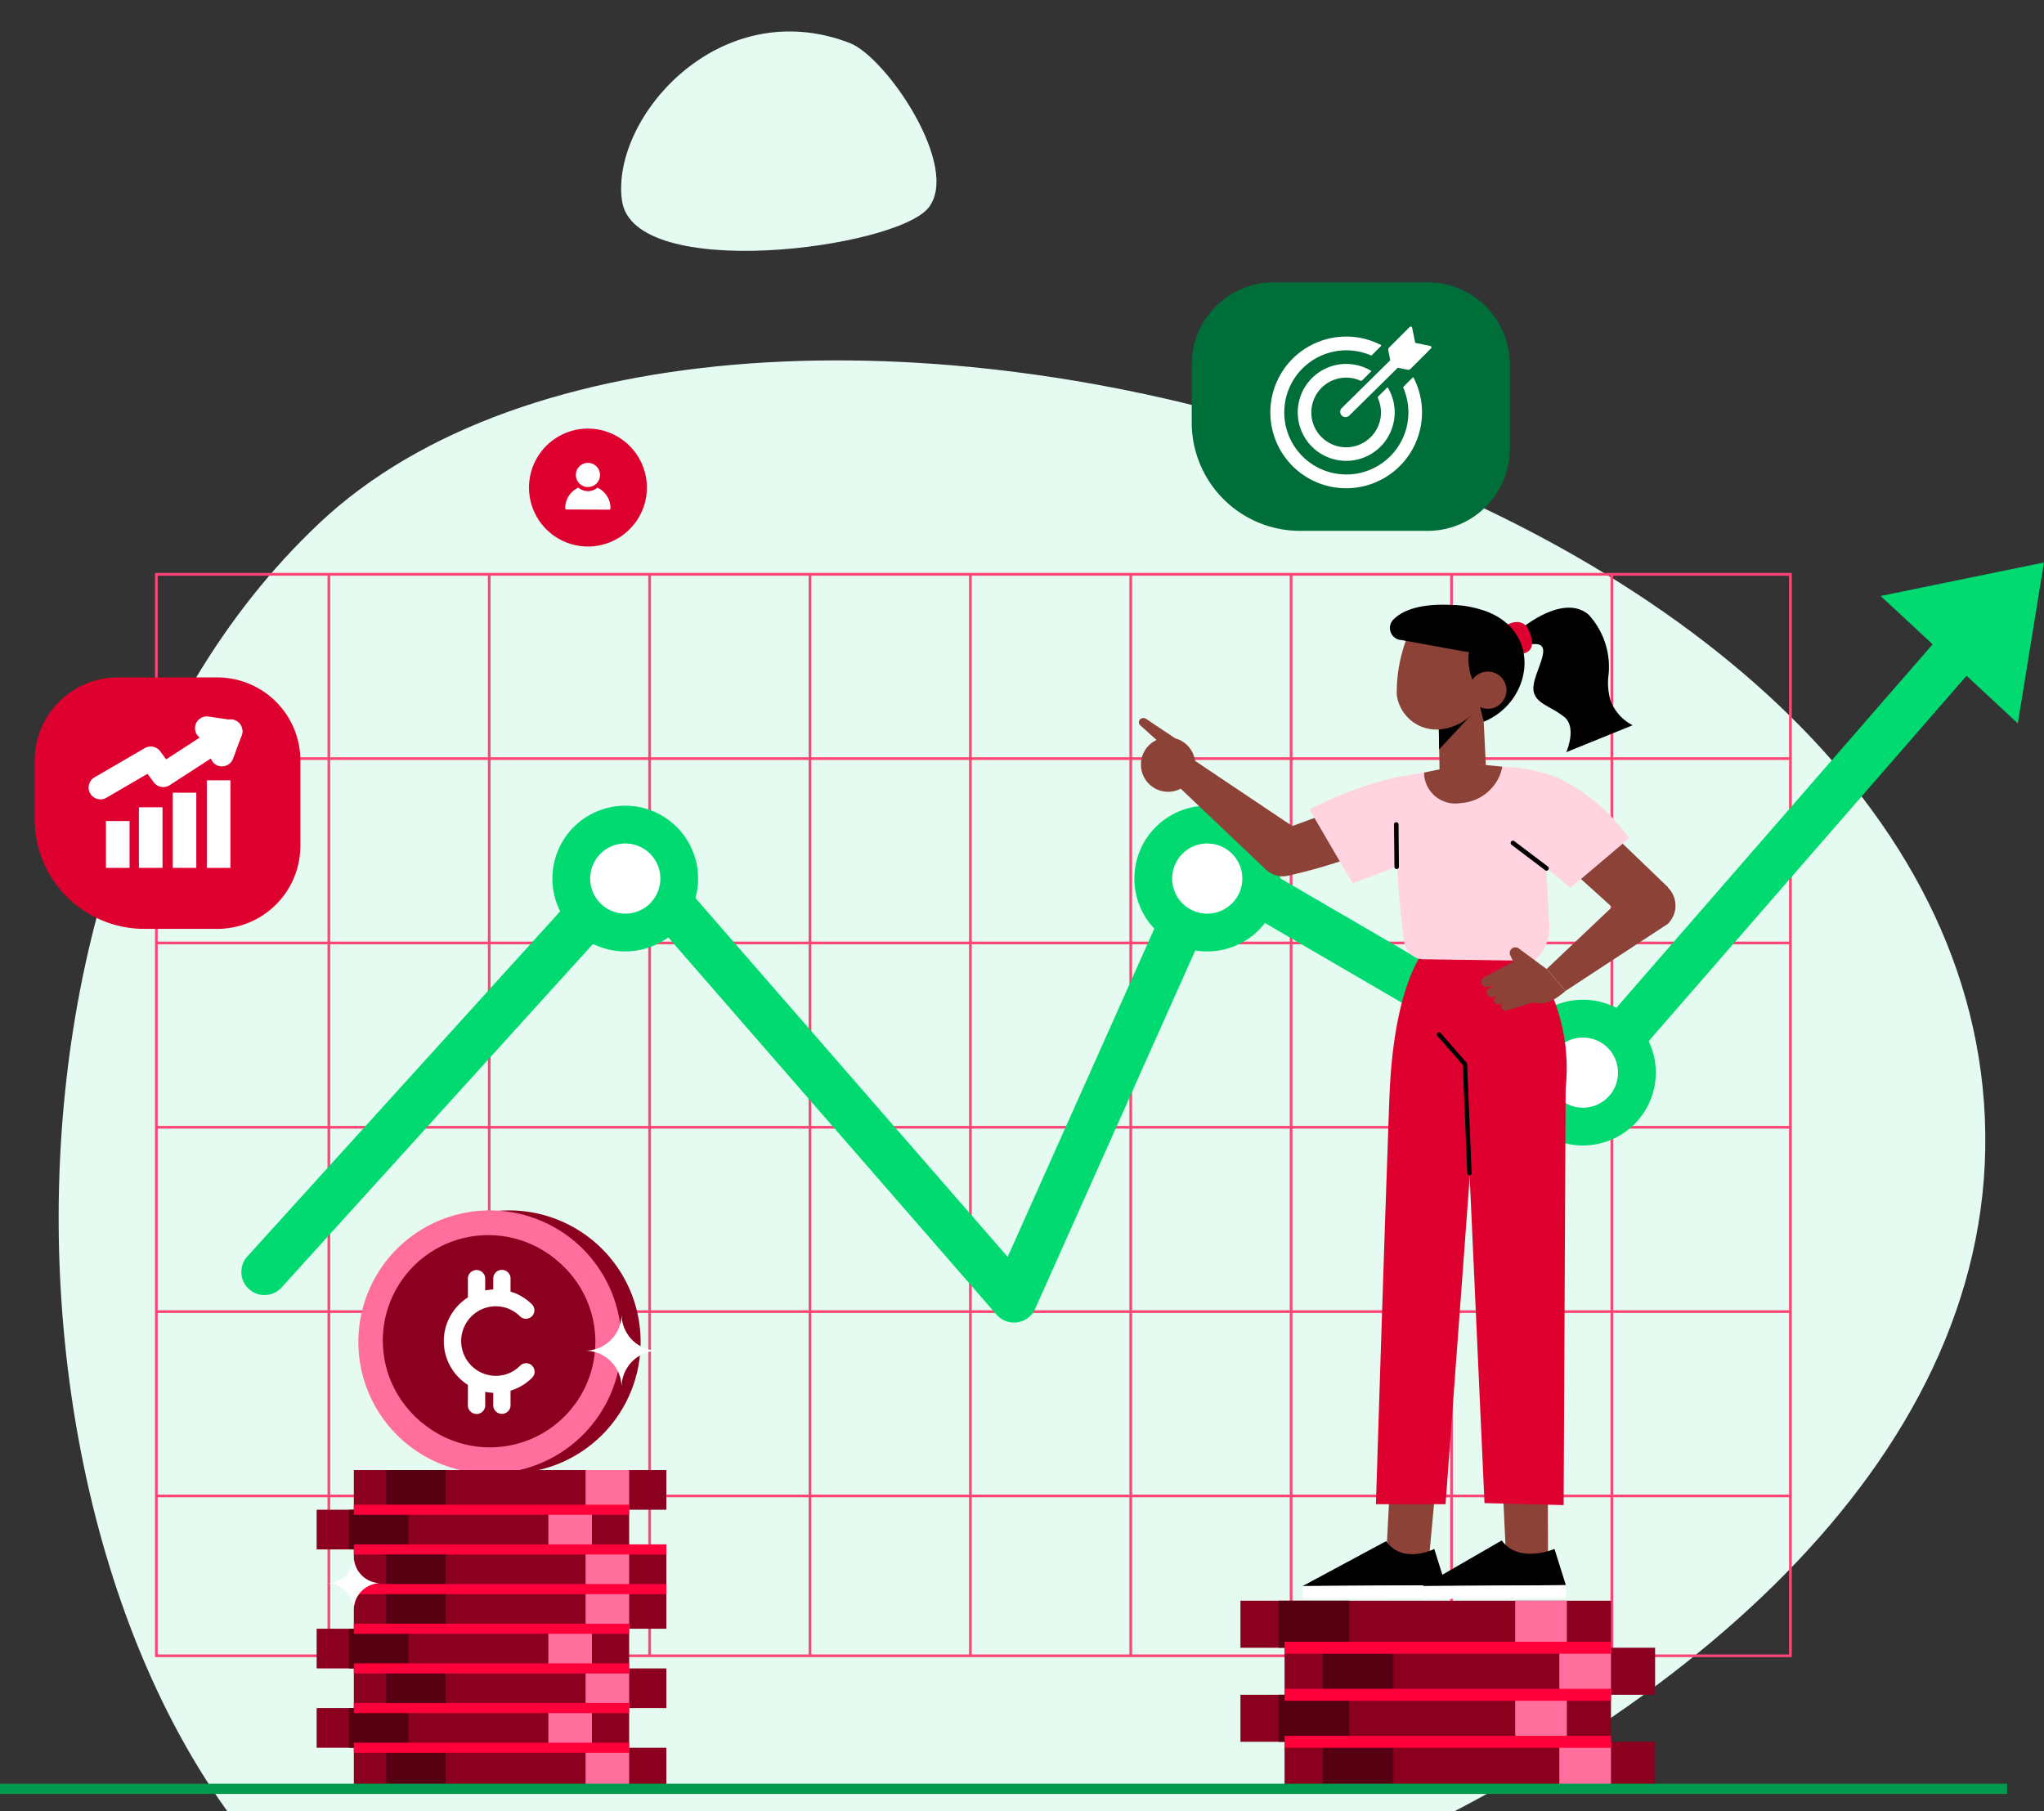 <svg xmlns="http://www.w3.org/2000/svg" xmlns:xlink="http://www.w3.org/1999/xlink" width="101.56" height="90" viewBox="0 0 101.56 90"><rect x="0" y="0" width="101.56" height="90" fill="#333333" stroke="none"/><defs><style>.a{fill:none;}.b{fill:#ff4575;}.c{clip-path:url(#a);}.d{clip-path:url(#b);}.e{fill:#e5fbf2;}.f{opacity:0.998;isolation:isolate;}.g{clip-path:url(#c);}.h{fill:#00da71;}.i{fill:#fff;}.j{fill:#006e38;}.k{fill:#de002f;}.l{fill:#8b001f;}.m{fill:#ff6e9c;}.n{fill:#550012;}.o{fill:#ff003b;}.p{fill:#8d4237;}.q{fill:#ffd4e0;}.r{fill:#00994f;}</style><clipPath id="a"><rect class="a" width="101.56" height="90"/></clipPath><clipPath id="b"><rect class="a" width="101.56" height="90.652"/></clipPath><clipPath id="c"><rect class="b" width="81.326" height="53.872"/></clipPath></defs><g transform="translate(0 18)"><g class="c" transform="translate(0 -18)"><g transform="translate(0 -0.652)"><g class="d"><path class="e" d="M33.291,97.24c-17.737-12.1-21.118-52.393-1.945-70.481,20.26-19.112,82.367-2.538,82.788,30.318S51.281,109.51,33.291,97.24" transform="translate(-15.491 -0.103)"/><path class="e" d="M61.684.575c-6.514-2.509-11.9,3.754-11.323,7.832s13.584,2.379,15.221.36-2.1-7.5-3.9-8.192" transform="translate(-19.456 2.216)"/><g class="f" transform="translate(7.702 29.118)"><g class="g"><path class="b" d="M92.408,86.383H11.082V32.511H92.408Zm-81.193-.134H92.273v-53.6H11.215Z" transform="translate(-11.082 -32.511)"/><rect class="b" width="81.191" height="0.134" transform="translate(0.068 9.159)"/><rect class="b" width="81.191" height="0.134" transform="translate(0.068 18.319)"/><rect class="b" width="81.191" height="0.134" transform="translate(0.068 27.477)"/><rect class="b" width="81.191" height="0.134" transform="translate(0.068 36.637)"/><rect class="b" width="81.191" height="0.134" transform="translate(0.068 45.795)"/><rect class="b" width="0.134" height="53.737" transform="translate(8.571 0.068)"/><rect class="b" width="0.134" height="53.737" transform="translate(16.539 0.068)"/><rect class="b" width="0.134" height="53.737" transform="translate(24.508 0.068)"/><rect class="b" width="0.134" height="53.737" transform="translate(32.477 0.068)"/><rect class="b" width="0.134" height="53.737" transform="translate(40.446 0.068)"/><rect class="b" width="0.133" height="53.737" transform="translate(48.414 0.068)"/><rect class="b" width="0.134" height="53.737" transform="translate(56.382 0.068)"/><rect class="b" width="0.134" height="53.737" transform="translate(64.351 0.068)"/><rect class="b" width="0.134" height="53.737" transform="translate(72.319 0.068)"/></g></g><path class="h" d="M55.633,62.392A1.149,1.149,0,0,1,54.767,62l-18-20.685L19.214,60.679a1.149,1.149,0,0,1-1.7-1.544L35.937,38.811a1.183,1.183,0,0,1,.863-.377,1.15,1.15,0,0,1,.855.395l17.664,20.3,8.943-20.018a1.149,1.149,0,0,1,1.627-.524L83.658,48.942,101.88,28a1.149,1.149,0,0,1,1.733,1.508L84.768,51.168a1.15,1.15,0,0,1-1.445.238L65.838,41.22,56.682,61.712a1.148,1.148,0,0,1-.879.667,1.079,1.079,0,0,1-.17.013" transform="translate(-5.25 3.973)"/><path class="h" d="M134.444,24.985l6.815,6.328,1.3-7.993Z" transform="translate(-41.001 5.28)"/><path class="h" d="M46.731,44.329a3.62,3.62,0,1,1-3.62-3.62,3.62,3.62,0,0,1,3.62,3.62" transform="translate(-12.044 -0.024)"/><path class="i" d="M45.678,45.152a1.743,1.743,0,1,1-1.743-1.743,1.743,1.743,0,0,1,1.743,1.743" transform="translate(-12.867 -0.847)"/><path class="h" d="M88.335,44.329a3.62,3.62,0,1,1-3.62-3.62,3.62,3.62,0,0,1,3.62,3.62" transform="translate(-24.731 -0.024)"/><path class="i" d="M87.282,45.152a1.743,1.743,0,1,1-1.743-1.743,1.743,1.743,0,0,1,1.743,1.743" transform="translate(-25.555 -0.847)"/><path class="h" d="M115.193,58.2a3.62,3.62,0,1,1-3.62-3.62,3.62,3.62,0,0,1,3.62,3.62" transform="translate(-32.922 -4.254)"/><path class="i" d="M114.14,59.025a1.743,1.743,0,1,1-1.743-1.743,1.743,1.743,0,0,1,1.743,1.743" transform="translate(-33.746 -5.078)"/><path class="j" d="M96.919,15.64H90.579a5.385,5.385,0,0,1-5.385-5.385V7.372a4.083,4.083,0,0,1,4.083-4.083h7.642A4.084,4.084,0,0,1,101,7.372v4.185a4.083,4.083,0,0,1-4.083,4.083" transform="translate(-25.981 11.388)"/><path class="i" d="M100.275,7.412l-.7-.141a.06.06,0,0,1-.044-.044l-.141-.7c-.017-.082-.078-.1-.137-.042L98.236,7.5a.156.156,0,0,0-.038.127l.1.5-2.4,2.366a.264.264,0,1,0,.373.373l2.4-2.366.5.1a.159.159,0,0,0,.128-.038l1.013-1.013c.059-.059.04-.12-.042-.136" transform="translate(-29.221 10.425)"/><path class="i" d="M95.968,9.952l.442-.442a.032.032,0,0,0-.006-.051,2.408,2.408,0,1,0,.856.857.03.03,0,0,0-.051-.006l-.443.441a.066.066,0,0,0-.012.068,1.73,1.73,0,1,1-.855-.855.066.066,0,0,0,.068-.012" transform="translate(-28.294 9.608)"/><path class="i" d="M97.889,9.205l-.449.45a.065.065,0,0,0-.013.068A3.084,3.084,0,1,1,95.8,8.1a.068.068,0,0,0,.068-.013l.449-.45a.029.029,0,0,0-.008-.049,3.768,3.768,0,1,0,1.626,1.626.029.029,0,0,0-.049-.008" transform="translate(-27.697 10.205)"/><path class="k" d="M11.552,44.03H7.927A5.447,5.447,0,0,1,2.48,38.583V35.667a4.13,4.13,0,0,1,4.13-4.13h4.942a4.13,4.13,0,0,1,4.129,4.13V39.9a4.129,4.129,0,0,1-4.129,4.13" transform="translate(-0.756 2.774)"/><path class="i" d="M6.93,38.445a.586.586,0,0,1-.3-1.093L9.128,35.9a.587.587,0,0,1,.767.159l.294.4,1.667-1.081a.586.586,0,0,1,.44-1.047l1.174.174a.586.586,0,0,1,.233,1.072l-3.339,2.165a.587.587,0,0,1-.79-.144l-.311-.422L7.224,38.365a.582.582,0,0,1-.295.08" transform="translate(-1.934 1.923)"/><path class="i" d="M15.615,36.888a.587.587,0,0,1-.55-.788l.419-1.138a.586.586,0,1,1,1.1.4L16.164,36.5a.586.586,0,0,1-.55.384" transform="translate(-4.583 1.846)"/><rect class="i" width="1.173" height="2.326" transform="translate(5.264 41.447)"/><rect class="i" width="1.173" height="3.01" transform="translate(6.902 40.763)"/><rect class="i" width="1.173" height="3.734" transform="translate(8.581 40.039)"/><rect class="i" width="1.173" height="4.351" transform="translate(10.276 39.423)"/><path class="k" d="M43.675,16.7a2.929,2.929,0,1,1-2.917-2.948A2.932,2.932,0,0,1,43.675,16.7" transform="translate(-11.533 8.196)"/><path class="i" d="M42.011,17.967a.731.731,0,0,1-.95,0,1.125,1.125,0,0,0-.654,1.017.07.07,0,0,0,.07.07l2.109.008a.07.07,0,0,0,.071-.07,1.126,1.126,0,0,0-.646-1.022" transform="translate(-12.323 6.913)"/><path class="i" d="M41.776,16.2a.6.6,0,1,0,.594.6.6.6,0,0,0-.594-.6" transform="translate(-12.557 7.451)"/><path class="l" d="M40.064,76.173A6.533,6.533,0,1,1,33.53,69.64a6.533,6.533,0,0,1,6.533,6.533" transform="translate(-8.233 -8.847)"/><path class="m" d="M38.688,76.173a6.534,6.534,0,1,1-6.533-6.533,6.534,6.534,0,0,1,6.533,6.533" transform="translate(-7.814 -8.847)"/><path class="l" d="M37.962,76.741A5.24,5.24,0,1,1,32.722,71.5a5.241,5.241,0,0,1,5.241,5.241" transform="translate(-8.381 -9.414)"/><path class="l" d="M27.873,77.033a5.24,5.24,0,0,1,8.166-4.347A5.239,5.239,0,1,0,29.413,80.8a5.5,5.5,0,0,1-1.541-3.77" transform="translate(-8.381 -9.414)"/><path class="i" d="M36.118,78.656a.42.42,0,0,1,0,.593,2.549,2.549,0,0,1-1.074.644v.68a.431.431,0,1,1-.859.082.4.4,0,0,1,0-.082V80a2.126,2.126,0,0,1-.4-.051v.623a.432.432,0,1,1-.86.082.4.4,0,0,1,0-.082v-.966a2.5,2.5,0,0,1-.445-.357,2.568,2.568,0,0,1,0-3.631,2.692,2.692,0,0,1,.445-.358V74.29a.432.432,0,0,1,.86,0v.624a3.319,3.319,0,0,1,.4-.051v-.576a.431.431,0,0,1,.859,0v.685a2.513,2.513,0,0,1,1.074.644.42.42,0,0,1-.594.593,1.746,1.746,0,0,0-.669-.42A1.778,1.778,0,0,0,34.3,75.7h-.021a1.729,1.729,0,0,0,0,3.457H34.3a1.847,1.847,0,0,0,.553-.087,1.7,1.7,0,0,0,.669-.419.425.425,0,0,1,.594,0" transform="translate(-9.677 -10.144)"/><rect class="l" width="15.528" height="1.971" transform="translate(15.733 85.52)"/><rect class="n" width="2.953" height="1.971" transform="translate(17.339 85.52)"/><rect class="m" width="2.165" height="1.971" transform="translate(27.247 85.52)"/><rect class="l" width="15.528" height="1.971" transform="translate(15.733 81.578)"/><rect class="n" width="2.953" height="1.971" transform="translate(17.339 81.578)"/><rect class="m" width="2.165" height="1.971" transform="translate(27.247 81.578)"/><rect class="l" width="15.528" height="1.971" transform="translate(15.733 75.666)"/><rect class="n" width="2.953" height="1.971" transform="translate(17.339 75.666)"/><rect class="m" width="2.165" height="1.971" transform="translate(27.247 75.666)"/><rect class="l" width="15.528" height="1.97" transform="translate(17.581 87.492)"/><rect class="n" width="2.953" height="1.97" transform="translate(19.187 87.492)"/><rect class="m" width="2.165" height="1.97" transform="translate(29.096 87.492)"/><rect class="l" width="15.528" height="1.97" transform="translate(17.581 79.608)"/><rect class="n" width="2.953" height="1.97" transform="translate(19.187 79.608)"/><rect class="m" width="2.165" height="1.97" transform="translate(29.096 79.608)"/><rect class="l" width="15.528" height="1.97" transform="translate(17.581 73.695)"/><rect class="n" width="2.953" height="1.97" transform="translate(19.187 73.695)"/><rect class="m" width="2.165" height="1.97" transform="translate(29.096 73.695)"/><rect class="l" width="15.528" height="1.97" transform="translate(17.581 77.637)"/><rect class="n" width="2.953" height="1.97" transform="translate(19.187 77.637)"/><rect class="m" width="2.165" height="1.97" transform="translate(29.096 77.637)"/><rect class="l" width="15.528" height="1.97" transform="translate(17.581 83.55)"/><rect class="n" width="2.953" height="1.97" transform="translate(19.187 83.55)"/><rect class="m" width="2.165" height="1.97" transform="translate(29.096 83.55)"/><rect class="o" width="13.68" height="0.502" transform="translate(17.581 87.24)"/><rect class="o" width="13.68" height="0.502" transform="translate(17.581 85.269)"/><rect class="o" width="13.68" height="0.502" transform="translate(17.581 83.299)"/><rect class="o" width="13.68" height="0.502" transform="translate(17.581 81.328)"/><rect class="o" width="15.528" height="0.502" transform="translate(17.582 79.356)"/><rect class="o" width="15.528" height="0.502" transform="translate(17.582 77.386)"/><rect class="o" width="13.68" height="0.502" transform="translate(17.581 75.415)"/><path class="i" d="M24.712,97.027h0A1.331,1.331,0,0,0,23.381,95.7a1.331,1.331,0,0,0,1.331-1.331A1.331,1.331,0,0,0,26.043,95.7a1.331,1.331,0,0,0-1.331,1.331" transform="translate(-7.13 -16.387)"/><path class="i" d="M43.637,80.689h0a1.817,1.817,0,0,0-1.817-1.818,1.817,1.817,0,0,0,1.817-1.818,1.818,1.818,0,0,0,1.818,1.818,1.818,1.818,0,0,0-1.818,1.818" transform="translate(-12.754 -11.108)"/><path class="p" d="M99.035,92.625l.243-4.655,2.287.3-.45,4.87-2.187-.388Z" transform="translate(-30.169 -14.436)"/><path d="M99.661,93.672s-1.54.794-2.394-.386l-4.151,2.231,7.11-.045Z" transform="translate(-28.397 -16.058)"/><rect class="i" width="7.11" height="0.643" transform="translate(64.719 79.459) rotate(-0.364)"/><path class="k" d="M101.33,50.159s-2.052,1.211-2.3,7.982-.667,20.152-.667,20.152h3.46L103.6,54.221l-.466-4.062Z" transform="translate(-29.998 -2.905)"/><path class="p" d="M107.579,92.625l-.224-4.655,2.287.3.017,4.87-2.187-.388Z" transform="translate(-32.739 -14.436)"/><path d="M108.256,93.656s-1.768.757-2.622-.423L101.711,95.5l7.11-.045Z" transform="translate(-31.018 -16.042)"/><path class="i" d="M101.715,97.119l7.11-.045,0-.643-7.11.045Z" transform="translate(-31.018 -17.017)"/><path class="k" d="M107.839,51.317a9.516,9.516,0,0,1,1.77,6.612l-.1,20.692-3.932-.1-1.245-27.439Z" transform="translate(-31.817 -3.186)"/><path d="M104.336,64.007a.109.109,0,0,1-.109-.1l-.22-5.377-1.264-1.448a.108.108,0,0,1,.163-.142l1.29,1.476a.1.1,0,0,1,.027.067l.222,5.415a.109.109,0,0,1-.1.113Z" transform="translate(-31.325 -4.961)"/><path d="M108.607,27.674s2.141-1.872,3.442-.781a3.837,3.837,0,0,1,.982,3.114,3.186,3.186,0,0,0,.1,1.12,2.268,2.268,0,0,0,1.113,1.266l-3.3,1.339s.554-1.238-.115-1.764-1.348-.63-1.5-1.228c-.215-.867,1.468-2.832-.487-2.289Z" transform="translate(-33.121 4.294)"/><path class="k" d="M107.464,27.825s.917-.677,1.287.2c.288.686.147,1.1-.43,1.13s-.858-1.331-.858-1.331" transform="translate(-32.773 3.982)"/><path class="p" d="M102.844,33.633,102.9,36.8l2.333.182L105,32.1Z" transform="translate(-31.364 2.603)"/><path d="M102.871,35.907l1.65-1.779-1.677.124Z" transform="translate(-31.364 1.983)"/><path class="p" d="M100.836,27.49a1.108,1.108,0,0,0-.441.585,7.584,7.584,0,0,0-.556,2.971,1.991,1.991,0,0,0,2.276,1.693,2.616,2.616,0,0,0,2.185-2.057c.9-3.107-1.655-4.363-3.463-3.192" transform="translate(-30.438 4.139)"/><path d="M103.969,30.286a2.777,2.777,0,0,1-.163-2.1,26.519,26.519,0,0,1-3.105-.426s.626-2.063,3.6-1.168c3.089.929,2.615,4.555.133,5.57Z" transform="translate(-30.71 4.35)"/><path class="p" d="M106.8,32.422a.924.924,0,1,1-.465-1.221.923.923,0,0,1,.465,1.221" transform="translate(-32.03 2.901)"/><path d="M102.586,26.36c-.551-.029-2.253-.134-3.088.753a.6.6,0,0,0,.431.983l3.169.575a.638.638,0,0,0,.72-.4l.158-.48a.587.587,0,0,0-.246-.66l-.621-.537a1.5,1.5,0,0,0-.523-.238" transform="translate(-30.298 4.358)"/><path class="p" d="M84.115,38.593l4.423,4.2a1.209,1.209,0,0,0,1.9-.3l.426-1.179-6.178-4.142Z" transform="translate(-25.652 1.054)"/><path class="p" d="M84.2,37.59a1.351,1.351,0,1,1-.868-1.7,1.351,1.351,0,0,1,.868,1.7" transform="translate(-24.874 1.467)"/><path class="p" d="M83.219,35.447l-1.442-.965a.233.233,0,0,0-.318.047.2.2,0,0,0,.026.271l1.377,1.245Z" transform="translate(-24.83 1.888)"/><path class="p" d="M91.217,41.58l5.7-2.1-.267,2.692a27.239,27.239,0,0,1-5,1.638c-1.931.3-.43-2.226-.43-2.226" transform="translate(-27.648 0.352)"/><path class="q" d="M99.3,39.109s-.056-.706-1.489-.432a19.161,19.161,0,0,0-4.195,1.58l2.141,3.67L99.816,42.4Z" transform="translate(-28.551 0.615)"/><path class="q" d="M105.927,37.937l-2.314-.193-3.727.638a41.687,41.687,0,0,0,.337,8.264,1.011,1.011,0,0,0,1.056.789l5.381.076a2.118,2.118,0,0,0,.768-1.649l-.386-7.392c-.013-.231-.884-.511-1.114-.533" transform="translate(-30.441 0.881)"/><path d="M99.791,44.215a.114.114,0,0,1-.114-.113L99.654,42a.114.114,0,0,1,.113-.115h0a.113.113,0,0,1,.114.113L99.9,44.1a.113.113,0,0,1-.113.115Z" transform="translate(-30.391 -0.381)"/><path class="p" d="M105.7,37.847l-1.676-.168-2.22.458a1.548,1.548,0,0,0,1.8,1.517,2.249,2.249,0,0,0,2.091-1.806" transform="translate(-31.046 0.901)"/><path class="p" d="M115.539,45.449l.653-1.246-3.258-3.135c-.537-.667-3.12-2.717-3.608-2.014-.359.516,1.05,3.366,1.5,3.8l3.345,3.021Z" transform="translate(-33.323 0.525)"/><path class="q" d="M107.142,37.938a8.162,8.162,0,0,1,2.708.513,9.311,9.311,0,0,1,3.585,3.03l-2.907,2.46-3.99-3.216Z" transform="translate(-32.49 0.822)"/><path d="M109.779,44.7a.112.112,0,0,1-.069-.023l-1.68-1.271a.114.114,0,0,1,.138-.181l1.68,1.271a.114.114,0,0,1-.07.2" transform="translate(-32.932 -0.784)"/><path class="p" d="M114.686,46.54l-4.119,3.9.937,1.092,5.078-3.328a1.268,1.268,0,1,0-1.9-1.667" transform="translate(-33.719 -1.643)"/><path class="p" d="M106.055,52.307l1.432-.761-.148-.314a.28.28,0,0,1,.42-.345l1.385,1.024L110.081,53c-.768.683-1.278.683-1.575.56-.033.012-.067.025-.1.035l-1.195.366a.229.229,0,0,1-.3-.1c-.04-.078-.057-.2.172-.325l-.229.122a.237.237,0,0,1-.311-.111c-.054-.1.008-.238.141-.328l-.176.072a.243.243,0,0,1-.329-.138.253.253,0,0,1,.126-.306l.254-.134-.3.079a.265.265,0,0,1-.344-.165.274.274,0,0,1,.14-.322" transform="translate(-32.297 -3.111)"/><rect class="l" width="18.411" height="2.337" transform="translate(61.634 84.859)"/><rect class="n" width="3.502" height="2.337" transform="translate(63.538 84.859)"/><rect class="m" width="2.567" height="2.337" transform="translate(75.286 84.859)"/><rect class="l" width="18.411" height="2.337" transform="translate(61.634 80.186)"/><rect class="n" width="3.502" height="2.337" transform="translate(63.538 80.186)"/><rect class="m" width="2.567" height="2.337" transform="translate(75.286 80.186)"/><rect class="l" width="18.411" height="2.337" transform="translate(63.826 87.196)"/><rect class="n" width="3.502" height="2.337" transform="translate(65.729 87.196)"/><rect class="m" width="2.567" height="2.337" transform="translate(77.478 87.196)"/><rect class="l" width="18.411" height="2.337" transform="translate(63.826 82.522)"/><rect class="n" width="3.502" height="2.337" transform="translate(65.729 82.522)"/><rect class="m" width="2.567" height="2.337" transform="translate(77.478 82.522)"/><rect class="o" width="16.221" height="0.595" transform="translate(63.826 86.899)"/><rect class="o" width="16.221" height="0.595" transform="translate(63.826 84.562)"/><rect class="o" width="16.221" height="0.595" transform="translate(63.826 82.225)"/><rect class="r" width="99.726" height="0.509" transform="translate(0 89.278)"/></g></g></g></g></svg>